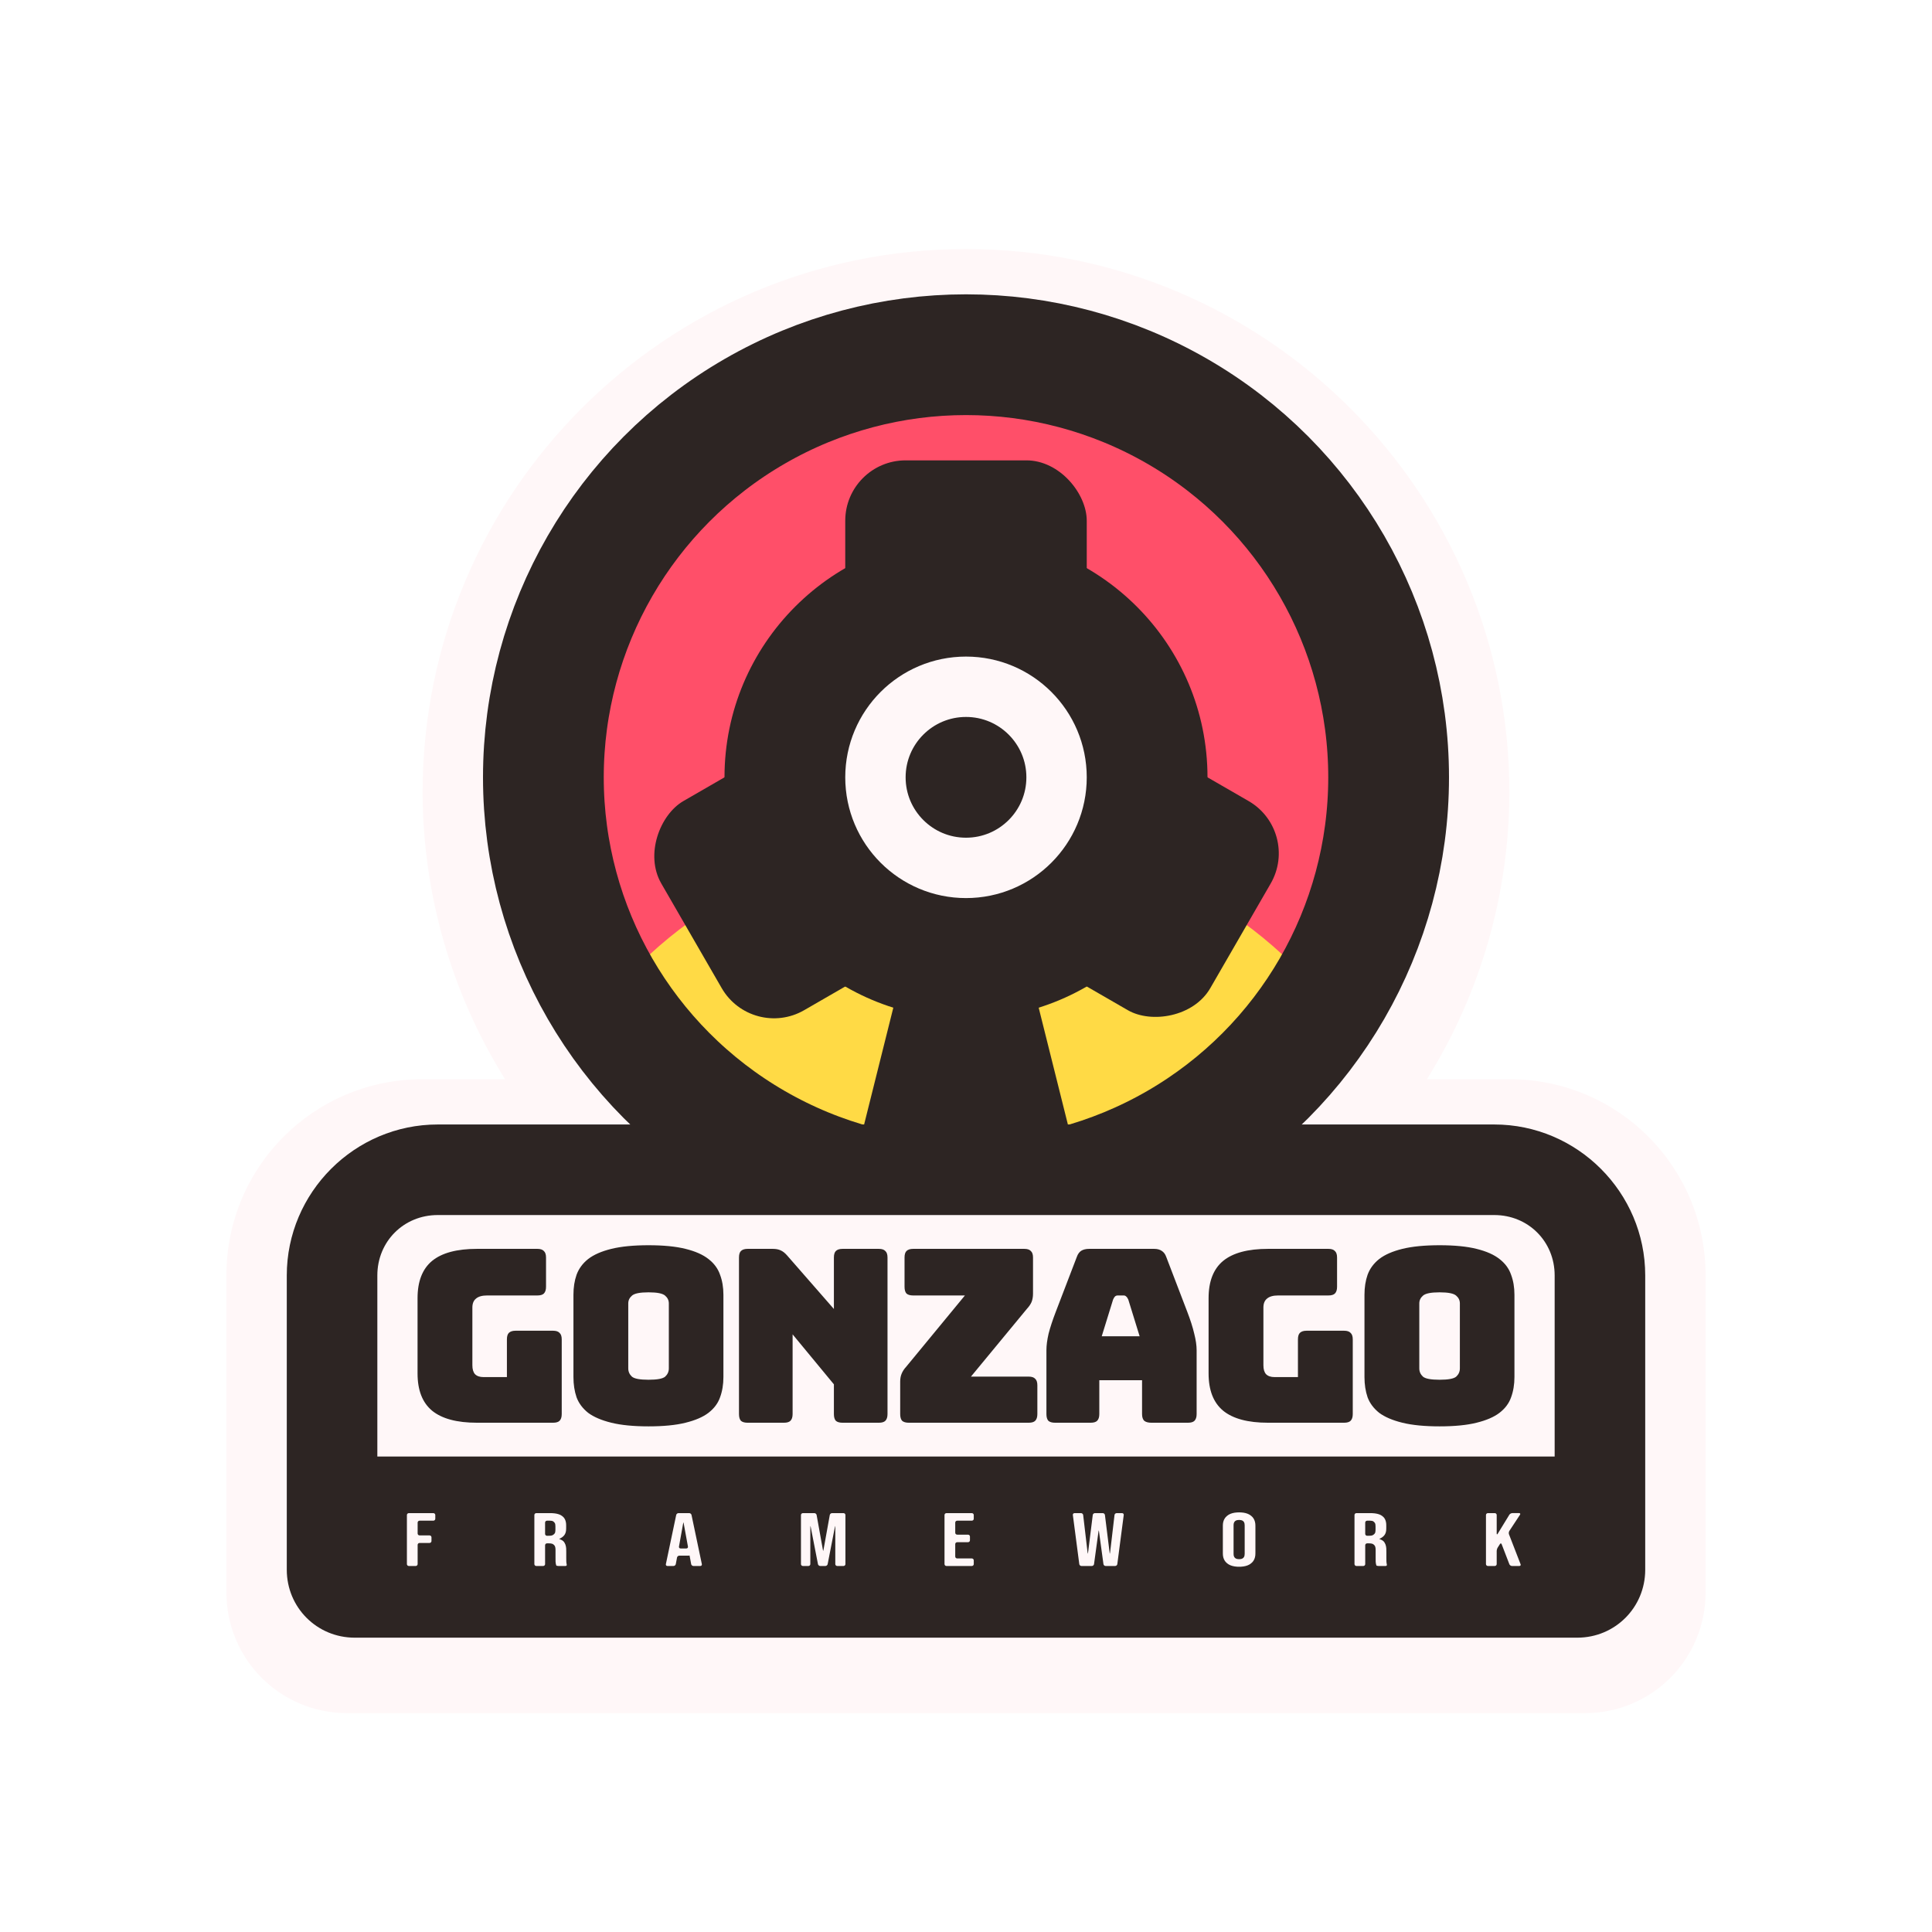 <?xml version="1.0" encoding="UTF-8" standalone="no"?>
<!-- Created with Inkscape (http://www.inkscape.org/) -->

<svg
   width="512"
   height="512"
   viewBox="0 0 512 512"
   version="1.1"
   id="svg5"
   inkscape:version="1.2 (dc2aedaf03, 2022-05-15)"
   sodipodi:docname="splash.inkscape.svg"
   xml:space="preserve"
   inkscape:export-filename="github.png"
   inkscape:export-xdpi="136.53334"
   inkscape:export-ydpi="136.53334"
   xmlns:inkscape="http://www.inkscape.org/namespaces/inkscape"
   xmlns:sodipodi="http://sodipodi.sourceforge.net/DTD/sodipodi-0.dtd"
   xmlns="http://www.w3.org/2000/svg"
   xmlns:svg="http://www.w3.org/2000/svg"><sodipodi:namedview
     id="namedview7"
     pagecolor="#ffffff"
     bordercolor="#999999"
     borderopacity="1"
     inkscape:pageshadow="0"
     inkscape:pageopacity="0"
     inkscape:pagecheckerboard="false"
     inkscape:document-units="px"
     showgrid="true"
     units="px"
     width="16px"
     viewbox-height="16"
     inkscape:zoom="2.3019641"
     inkscape:cx="103.82438"
     inkscape:cy="114.03305"
     inkscape:window-width="1368"
     inkscape:window-height="850"
     inkscape:window-x="-6"
     inkscape:window-y="-6"
     inkscape:window-maximized="1"
     inkscape:current-layer="layer1"
     showborder="true"
     inkscape:snap-grids="true"
     inkscape:showpageshadow="0"
     inkscape:deskcolor="#d1d1d1"><inkscape:grid
       type="xygrid"
       id="grid902"
       dotted="true"
       empspacing="4"
       originx="128"
       originy="78" /></sodipodi:namedview><defs
     id="defs2"><filter
       style="color-interpolation-filters:sRGB;"
       inkscape:label="Drop Shadow"
       id="filter6681"
       x="-0.049"
       y="-0.049"
       width="1.098"
       height="1.109"><feFlood
         flood-opacity="0.2"
         flood-color="rgb(0,0,0)"
         result="flood"
         id="feFlood6671" /><feComposite
         in="flood"
         in2="SourceGraphic"
         operator="in"
         result="composite1"
         id="feComposite6673" /><feGaussianBlur
         in="composite1"
         stdDeviation="8"
         result="blur"
         id="feGaussianBlur6675" /><feOffset
         dx="0"
         dy="4"
         result="offset"
         id="feOffset6677" /><feComposite
         in="SourceGraphic"
         in2="offset"
         operator="over"
         result="composite2"
         id="feComposite6679" /></filter></defs><g
     inkscape:label="Ebene 1"
     inkscape:groupmode="layer"
     id="layer1"
     transform="translate(128,78)"><path
       id="outline"
       d="m -68,340 c 0,17.728 14.272,32 32,32 h 328 c 17.728,0 32,-14.272 32,-32 v -84 c 0,-28.808 -23.192,-52 -52,-52 H 250.152 C 264.384,181.202 271.952,154.876 272,128 272,48.471 207.529,-16 128,-16 48.471,-16 -16,48.471 -16,128 c 0.048,26.876 7.616,53.202 21.848,76 H -16 c -28.808,0 -52,23.192 -52,52 z"
       fill="#fff7f8"
       style="filter:url(#filter6681)" /><g
       id="logo"
       style="display:inline"><circle
         id="background"
         fill="#ff4f69"
         r="112"
         cy="128"
         cx="128" /><path
         id="accent"
         d="m 32,188 c 48,68 144,68 192,0 -48,-60 -144,-60 -192,0 z"
         fill="#ffda45" /><circle
         id="ring"
         cx="128"
         cy="128"
         r="112"
         stroke="#2d2523"
         stroke-width="32"
         fill="none" /><g
         id="head"
         fill="#2d2523"><path
           d="m 112,176 -16,64 h 64 l -16,-64"
           id="neck" /><rect
           id="top"
           width="64"
           height="52"
           x="96"
           y="44"
           ry="16" /><rect
           id="left"
           width="64"
           height="52"
           x="-206.851"
           y="-37.149"
           ry="16"
           transform="rotate(-120)" /><rect
           id="right"
           width="64"
           height="52"
           x="14.851"
           y="-258.851"
           ry="16"
           transform="rotate(120)" /><circle
           id="base"
           cx="128"
           cy="128"
           r="64" /><circle
           id="eye"
           cx="128"
           cy="128"
           r="24"
           stroke="#fff7f8"
           stroke-width="16" /></g><path
         d="m -12,220 c -22,0 -40,18 -40,40 v 78 c 0,10 8,18 18,18 h 324 c 10,0 18,-8 18,-18 l 10e-6,-78 C 308,238 290,220 268,220 Z"
         id="text_border"
         fill="#2d2523" /><path
         id="text-field"
         d="m -12,244 c -9,0 -16,7 -16,16 v 48 h 312 v -48 c 0,-9 -7,-16 -16,-16 z"
         fill="#fff7f8" /><path
         id="framework"
         d="m 200.383,322.795 c -0.188,0 -0.374,0.005 -0.518,0.014 -0.914,0.055 -1.67,0.258 -2.266,0.611 -0.244,0.145 -0.6,0.438 -0.783,0.65 -0.405,0.47 -0.647,1.053 -0.723,1.748 -0.03,0.275 -0.025,0.722 -0.025,0.998 v 6.367 c 0,0.276 -0.005,0.724 0.025,0.998 0.076,0.695 0.318,1.278 0.723,1.748 0.183,0.212 0.539,0.506 0.783,0.65 0.596,0.353 1.352,0.557 2.266,0.611 0.286,0.017 0.751,0.017 1.037,0 0.914,-0.055 1.67,-0.258 2.266,-0.611 0.244,-0.145 0.6,-0.438 0.783,-0.65 0.405,-0.47 0.643,-1.053 0.719,-1.748 0.03,-0.275 0.027,-0.722 0.027,-0.998 v -6.367 c 0,-0.276 0.003,-0.724 -0.027,-0.998 -0.076,-0.695 -0.314,-1.278 -0.719,-1.748 -0.183,-0.212 -0.539,-0.506 -0.783,-0.65 -0.596,-0.353 -1.352,-0.557 -2.266,-0.611 -0.143,-0.009 -0.332,-0.014 -0.52,-0.014 z m 31.092,0.197 c -0.287,0 -0.52,0.224 -0.52,0.5 v 0.002 13.012 c 0,0.276 0.233,0.5 0.52,0.5 h 1.803 c 0.287,0 0.52,-0.224 0.52,-0.5 V 331.5 c 0,-0.276 0.233,-0.5 0.52,-0.5 0.255,0 0.697,-0.005 0.98,0.033 0.152,0.021 0.289,0.051 0.41,0.092 0.268,0.091 0.614,0.419 0.713,0.676 0.048,0.124 0.084,0.266 0.107,0.424 0.04,0.273 0.033,0.722 0.033,0.998 v 1.562 c 0,0.276 -0.001,0.724 0.008,1 8.9e-4,0.028 9.5e-4,0.055 0.002,0.082 0.011,0.276 0.081,0.721 0.182,0.979 0.035,0.089 0.301,0.16 0.588,0.16 h 1.855 c 0.287,0 0.398,-0.194 0.318,-0.459 -0.042,-0.142 -0.087,-0.484 -0.1,-0.76 -0.012,-0.266 -0.012,-0.706 -0.012,-0.982 v -1.461 c 0,-0.276 0.003,-0.725 -0.019,-1 -0.031,-0.386 -0.1,-0.728 -0.207,-1.027 -0.093,-0.261 -0.317,-0.661 -0.518,-0.857 -0.176,-0.173 -0.392,-0.314 -0.648,-0.422 -0.262,-0.111 -0.492,-0.176 -0.492,-0.197 1.272,-0.588 1.722,-1.279 1.832,-2.264 0.031,-0.274 0.027,-0.724 0.027,-1 0,-0.199 0.004,-0.585 -0.025,-0.859 -0.068,-0.641 -0.273,-1.164 -0.615,-1.57 -0.18,-0.214 -0.545,-0.499 -0.797,-0.631 -0.565,-0.296 -1.316,-0.465 -2.254,-0.51 -0.286,-0.014 -0.752,-0.012 -1.039,-0.012 z m -251.121,0.002 c -0.287,0 -0.52,0.224 -0.52,0.5 v 13.012 c 0,0.276 0.233,0.5 0.52,0.5 h 1.803 c 0.287,0 0.52,-0.224 0.52,-0.5 v -5.105 c 0,-0.276 0.233,-0.5 0.52,-0.5 h 2.629 c 0.287,0 0.52,-0.224 0.52,-0.5 v -1.002 c 0,-0.276 -0.233,-0.5 -0.52,-0.5 h -2.629 c -0.287,0 -0.52,-0.224 -0.52,-0.5 v -2.902 c 0,-0.276 0.233,-0.5 0.52,-0.5 h 3.639 c 0.287,0 0.52,-0.224 0.52,-0.5 v -1.002 c 0,-0.276 -0.233,-0.5 -0.52,-0.5 z m 33.777,0 c -0.287,0 -0.52,0.224 -0.52,0.5 v 13.012 c 0,0.276 0.233,0.5 0.52,0.5 h 1.803 c 0.287,0 0.52,-0.224 0.52,-0.5 V 331.5 c 0,-0.276 0.233,-0.5 0.52,-0.5 0.255,0 0.697,-0.005 0.98,0.033 0.153,0.021 0.289,0.051 0.41,0.092 0.268,0.091 0.616,0.419 0.715,0.676 0.048,0.124 0.084,0.266 0.107,0.424 0.04,0.273 0.033,0.722 0.033,0.998 v 1.562 c 0,0.276 -0.002,0.724 0.006,1 8.31e-4,0.028 0.003,0.055 0.004,0.082 0.01,0.276 0.078,0.721 0.18,0.979 0.035,0.089 0.301,0.16 0.588,0.16 h 1.854 c 0.287,0 0.398,-0.194 0.318,-0.459 -0.042,-0.142 -0.086,-0.484 -0.098,-0.76 -0.011,-0.266 -0.01,-0.706 -0.01,-0.982 v -1.461 c 0,-0.276 0.003,-0.725 -0.02,-1 -0.031,-0.386 -0.102,-0.728 -0.209,-1.027 -0.093,-0.261 -0.317,-0.661 -0.518,-0.857 -0.176,-0.173 -0.392,-0.314 -0.648,-0.422 -0.262,-0.111 -0.492,-0.176 -0.492,-0.197 1.272,-0.588 1.724,-1.279 1.834,-2.264 0.031,-0.274 0.027,-0.724 0.027,-1 0,-0.199 0.004,-0.585 -0.025,-0.859 -0.068,-0.641 -0.273,-1.164 -0.615,-1.57 -0.18,-0.214 -0.547,-0.499 -0.799,-0.631 -0.565,-0.296 -1.316,-0.465 -2.254,-0.51 -0.286,-0.014 -0.752,-0.012 -1.039,-0.012 z m 37.693,0 c -0.287,0 -0.566,0.218 -0.623,0.488 l -2.738,13.033 c -0.057,0.271 0.129,0.49 0.416,0.49 h 1.598 c 0.287,0 0.56,-0.219 0.611,-0.49 l 0.332,-1.76 c 0.051,-0.272 0.324,-0.492 0.611,-0.492 h 2.191 c 0.287,0 0.52,-0.018 0.52,-0.039 l 0.424,2.289 c 0.05,0.272 0.324,0.492 0.611,0.492 h 1.803 c 0.287,0 0.475,-0.218 0.418,-0.488 l -2.74,-13.035 c -0.057,-0.271 -0.334,-0.488 -0.621,-0.488 z m 32.961,0 c -0.287,0 -0.52,0.224 -0.52,0.5 v 13.012 c 0,0.276 0.233,0.5 0.52,0.5 h 1.441 c 0.287,0 0.52,-0.224 0.52,-0.5 v -9.609 c 0,-0.276 0.024,-0.5 0.053,-0.5 l 1.971,10.119 c 0.053,0.271 0.328,0.49 0.615,0.49 h 1.338 c 0.287,0 0.562,-0.219 0.615,-0.49 l 1.875,-9.627 c 0.053,-0.271 0.119,-0.492 0.148,-0.492 v 10.109 c 0,0.276 0.233,0.5 0.52,0.5 h 1.646 c 0.287,0 0.52,-0.224 0.52,-0.5 v -13.012 c 0,-0.276 -0.233,-0.5 -0.52,-0.5 h -3.018 c -0.287,0 -0.558,0.22 -0.607,0.492 l -1.631,9.045 c -0.049,0.272 -0.113,0.492 -0.141,0.492 l -1.719,-9.537 c -0.049,-0.272 -0.322,-0.492 -0.609,-0.492 z m 38.039,0 c -0.287,0 -0.518,0.224 -0.518,0.5 v 13.012 c 0,0.276 0.231,0.5 0.518,0.5 h 6.713 c 0.287,0 0.52,-0.224 0.52,-0.5 v -1.002 c 0,-0.276 -0.233,-0.5 -0.52,-0.5 h -3.869 c -0.287,0 -0.52,-0.224 -0.52,-0.5 v -3.303 c 0,-0.276 0.233,-0.5 0.52,-0.5 h 2.859 c 0.287,0 0.52,-0.224 0.52,-0.5 v -1.002 c 0,-0.276 -0.233,-0.5 -0.52,-0.5 h -2.859 c -0.287,0 -0.52,-0.224 -0.52,-0.5 v -2.703 c 0,-0.276 0.233,-0.5 0.52,-0.5 h 3.869 c 0.287,0 0.52,-0.224 0.52,-0.5 v -1.002 c 0,-0.276 -0.233,-0.5 -0.52,-0.5 z m 33.949,0 c -0.287,0 -0.491,0.222 -0.455,0.496 l 1.705,13.02 c 0.036,0.274 0.297,0.496 0.584,0.496 h 2.734 c 0.287,0 0.55,-0.22 0.588,-0.494 l 1.156,-8.459 c 0.037,-0.274 0.089,-0.496 0.117,-0.496 l 1.225,8.955 c 0.037,0.274 0.301,0.494 0.588,0.494 h 2.5 c 0.287,0 0.55,-0.222 0.586,-0.496 l 1.703,-13.02 c 0.036,-0.274 -0.166,-0.496 -0.453,-0.496 h -1.416 c -0.287,0 -0.546,0.222 -0.578,0.496 l -1.148,9.775 c -0.032,0.274 -0.082,0.498 -0.111,0.498 l -1.281,-10.273 c -0.034,-0.274 -0.295,-0.496 -0.582,-0.496 h -2.062 c -0.287,0 -0.546,0.222 -0.58,0.496 l -1.219,9.775 c -0.034,0.274 -0.086,0.498 -0.115,0.498 l -1.207,-10.273 c -0.032,-0.274 -0.291,-0.496 -0.578,-0.496 z m 109.543,0 c -0.287,0 -0.52,0.224 -0.52,0.5 v 13.012 c 0,0.276 0.233,0.5 0.52,0.5 h 1.803 c 0.287,0 0.52,-0.224 0.52,-0.5 v -3.463 c 0,-0.276 0.121,-0.69 0.271,-0.926 l 0.594,-0.932 c 0.15,-0.235 0.352,-0.216 0.451,0.043 l 2.043,5.309 c 0.1,0.259 0.412,0.469 0.699,0.469 h 1.934 c 0.287,0 0.438,-0.208 0.338,-0.467 l -3.074,-7.932 c -0.1,-0.259 -0.058,-0.657 0.096,-0.891 l 2.83,-4.301 c 0.153,-0.233 0.045,-0.422 -0.242,-0.422 h -1.803 c -0.287,0 -0.638,0.192 -0.783,0.43 l -3.09,5.045 c -0.146,0.238 -0.264,0.206 -0.264,-0.07 v -4.904 c 0,-0.276 -0.233,-0.5 -0.52,-0.5 z m -65.934,1.805 c 0.188,0 0.376,0.017 0.516,0.049 0.48,0.108 0.78,0.385 0.898,0.832 0.071,0.267 0.059,0.72 0.059,0.996 v 6.648 c 0,0.276 0.012,0.729 -0.059,0.996 -0.118,0.447 -0.418,0.724 -0.898,0.832 -0.279,0.063 -0.753,0.063 -1.031,0 -0.481,-0.108 -0.78,-0.384 -0.898,-0.832 -0.071,-0.267 -0.059,-0.72 -0.059,-0.996 v -6.648 c 0,-0.276 -0.012,-0.729 0.059,-0.996 0.119,-0.448 0.418,-0.724 0.898,-0.832 0.139,-0.031 0.328,-0.049 0.516,-0.049 z m -183.41,0.197 h 0.254 c 0.287,0 0.756,-0.013 1.035,0.049 0.045,0.01 0.087,0.022 0.129,0.035 0.27,0.085 0.615,0.422 0.705,0.682 0.019,0.056 0.035,0.115 0.049,0.178 0.058,0.27 0.049,0.722 0.049,0.998 v 0.08 c 0,0.276 0.011,0.727 -0.053,0.996 -0.021,0.089 -0.049,0.171 -0.082,0.246 -0.112,0.251 -0.489,0.55 -0.76,0.635 -0.091,0.028 -0.19,0.05 -0.295,0.066 -0.283,0.045 -0.75,0.039 -1.037,0.039 -0.284,0 -0.514,-0.224 -0.514,-0.5 v -3.004 c 0,-0.276 0.233,-0.5 0.52,-0.5 z m 217.344,0 h 0.254 c 0.287,0 0.756,-0.011 1.035,0.051 0.045,0.01 0.086,0.02 0.127,0.033 0.27,0.085 0.615,0.422 0.705,0.682 0.019,0.056 0.035,0.115 0.049,0.178 0.058,0.27 0.049,0.722 0.049,0.998 v 0.08 c 0,0.276 0.01,0.727 -0.053,0.996 -0.021,0.088 -0.047,0.171 -0.08,0.246 -0.111,0.252 -0.489,0.55 -0.76,0.635 -0.091,0.028 -0.19,0.05 -0.295,0.066 -0.283,0.045 -0.748,0.037 -1.035,0.037 -0.284,0 -0.516,-0.224 -0.516,-0.5 v -3.002 c 0,-0.276 0.233,-0.5 0.52,-0.5 z m -181.178,0.439 1.176,6.434 c 0.05,0.272 -0.143,0.492 -0.43,0.492 h -1.518 c -0.287,0 -0.48,-0.22 -0.432,-0.492 L 53,325.93 c 0.049,-0.272 0.111,-0.494 0.139,-0.494 z"
         fill="#fff7f8" /><path
         id="gonzago"
         d="m 43.871,252 c -3.968,0 -7.253,0.321 -9.855,0.961 -2.603,0.64 -4.651,1.536 -6.145,2.688 -1.451,1.152 -2.473,2.539 -3.07,4.16 -0.555,1.579 -0.832,3.348 -0.832,5.311 v 21.824 c 0,1.963 0.277,3.756 0.832,5.377 0.597,1.579 1.62,2.944 3.07,4.096 1.493,1.109 3.542,1.983 6.145,2.623 2.603,0.64 5.887,0.961 9.855,0.961 3.968,0 7.233,-0.321 9.793,-0.961 2.603,-0.64 4.629,-1.514 6.08,-2.623 1.493,-1.152 2.518,-2.517 3.072,-4.096 0.597,-1.621 0.896,-3.414 0.896,-5.377 v -21.824 c 0,-1.963 -0.299,-3.732 -0.896,-5.311 -0.555,-1.621 -1.579,-3.008 -3.072,-4.16 -1.451,-1.152 -3.477,-2.047 -6.08,-2.688 C 51.104,252.321 47.839,252 43.871,252 Z m 209.633,0 c -3.968,0 -7.253,0.321 -9.855,0.961 -2.603,0.64 -4.651,1.536 -6.145,2.688 -1.451,1.152 -2.475,2.539 -3.072,4.16 -0.555,1.579 -0.832,3.348 -0.832,5.311 v 21.824 c 0,1.963 0.277,3.756 0.832,5.377 0.597,1.579 1.622,2.944 3.072,4.096 1.493,1.109 3.542,1.983 6.145,2.623 2.603,0.64 5.887,0.961 9.855,0.961 3.968,0 7.233,-0.321 9.793,-0.961 2.603,-0.64 4.629,-1.514 6.08,-2.623 1.493,-1.152 2.516,-2.517 3.07,-4.096 0.597,-1.621 0.896,-3.414 0.896,-5.377 v -21.824 c 0,-1.963 -0.299,-3.732 -0.896,-5.311 -0.555,-1.621 -1.577,-3.008 -3.07,-4.16 -1.451,-1.152 -3.477,-2.047 -6.08,-2.688 -2.56,-0.64 -5.825,-0.961 -9.793,-0.961 z m -255.104,0.961 c -5.333,0 -9.302,1.066 -11.904,3.199 -2.56,2.133 -3.84,5.418 -3.84,9.855 v 19.969 c 0,4.437 1.28,7.722 3.84,9.855 2.603,2.133 6.571,3.199 11.904,3.199 H 18.561 c 0.811,0 1.385,-0.17 1.727,-0.512 0.384,-0.384 0.576,-0.98 0.576,-1.791 v -19.775 c 0,-0.811 -0.192,-1.387 -0.576,-1.729 -0.341,-0.384 -0.916,-0.576 -1.727,-0.576 H 8.641 c -0.811,0 -1.409,0.192 -1.793,0.576 -0.341,0.341 -0.512,0.918 -0.512,1.729 v 9.982 H 0.129 c -0.981,0 -1.728,-0.256 -2.24,-0.768 -0.469,-0.512 -0.705,-1.301 -0.705,-2.367 v -15.297 c -1e-7,-1.067 0.321,-1.855 0.961,-2.367 0.64,-0.555 1.621,-0.832 2.943,-0.832 H 14.4 c 0.811,0 1.387,-0.17 1.729,-0.512 0.384,-0.384 0.574,-0.982 0.574,-1.793 v -7.744 c 0,-0.811 -0.19,-1.387 -0.574,-1.729 -0.341,-0.384 -0.918,-0.574 -1.729,-0.574 z m 71.744,0 c -0.811,0 -1.409,0.19 -1.793,0.574 -0.341,0.341 -0.512,0.918 -0.512,1.729 v 41.473 c 0,0.811 0.17,1.407 0.512,1.791 0.384,0.341 0.982,0.512 1.793,0.512 h 9.6 c 0.811,0 1.387,-0.17 1.729,-0.512 0.384,-0.384 0.576,-0.98 0.576,-1.791 v -21.121 l 10.943,13.248 v 7.873 c -10e-7,0.811 0.17,1.407 0.512,1.791 0.384,0.341 0.982,0.512 1.793,0.512 h 9.6 c 0.811,0 1.385,-0.17 1.727,-0.512 0.384,-0.384 0.576,-0.98 0.576,-1.791 v -41.473 c 0,-0.811 -0.192,-1.387 -0.576,-1.729 -0.341,-0.384 -0.916,-0.574 -1.727,-0.574 h -9.6 c -0.811,0 -1.409,0.19 -1.793,0.574 -0.341,0.341 -0.512,0.918 -0.512,1.729 v 13.633 L 80.576,254.688 c -0.555,-0.64 -1.131,-1.088 -1.729,-1.344 -0.555,-0.256 -1.236,-0.383 -2.047,-0.383 z m 43.871,0 c -0.811,0 -1.407,0.19 -1.791,0.574 -0.341,0.341 -0.512,0.918 -0.512,1.729 v 7.744 c 0,0.811 0.17,1.409 0.512,1.793 0.384,0.341 0.98,0.512 1.791,0.512 h 13.697 l -15.553,18.879 c -0.555,0.597 -0.961,1.217 -1.217,1.857 -0.256,0.597 -0.383,1.301 -0.383,2.111 v 8.576 c 0,0.811 0.17,1.407 0.512,1.791 0.384,0.341 0.98,0.512 1.791,0.512 h 31.744 c 0.811,0 1.387,-0.17 1.729,-0.512 0.384,-0.384 0.576,-0.98 0.576,-1.791 v -7.617 c 0,-0.811 -0.192,-1.385 -0.576,-1.727 -0.341,-0.384 -0.918,-0.576 -1.729,-0.576 H 129.312 l 14.848,-17.984 c 0.555,-0.597 0.961,-1.196 1.217,-1.793 0.256,-0.64 0.383,-1.385 0.383,-2.238 v -9.537 c 0,-0.811 -0.192,-1.387 -0.576,-1.729 -0.341,-0.384 -0.918,-0.574 -1.729,-0.574 z m 46.625,0 c -0.853,0 -1.559,0.17 -2.113,0.512 -0.512,0.341 -0.894,0.874 -1.15,1.6 l -5.568,14.527 c -0.853,2.219 -1.493,4.16 -1.92,5.824 -0.384,1.664 -0.576,3.136 -0.576,4.416 v 16.896 c 0,0.811 0.17,1.407 0.512,1.791 0.384,0.341 0.98,0.512 1.791,0.512 h 9.408 c 0.811,0 1.387,-0.17 1.729,-0.512 0.384,-0.384 0.576,-0.98 0.576,-1.791 v -8.961 h 11.328 v 8.961 c 0,0.811 0.192,1.407 0.576,1.791 0.427,0.341 1.067,0.512 1.92,0.512 h 9.664 c 0.811,0 1.387,-0.17 1.729,-0.512 0.384,-0.384 0.574,-0.98 0.574,-1.791 v -16.896 c 0,-1.28 -0.212,-2.752 -0.639,-4.416 -0.384,-1.664 -1.004,-3.606 -1.857,-5.824 l -5.566,-14.527 c -0.256,-0.725 -0.662,-1.258 -1.217,-1.6 -0.512,-0.341 -1.174,-0.512 -1.984,-0.512 z m 47.391,0 c -5.333,0 -9.3,1.066 -11.902,3.199 -2.56,2.133 -3.842,5.418 -3.842,9.855 v 19.969 c 0,4.437 1.282,7.722 3.842,9.855 2.603,2.133 6.569,3.199 11.902,3.199 h 20.16 c 0.811,0 1.387,-0.17 1.729,-0.512 0.384,-0.384 0.576,-0.98 0.576,-1.791 v -19.775 c 0,-0.811 -0.192,-1.387 -0.576,-1.729 -0.341,-0.384 -0.918,-0.576 -1.729,-0.576 h -9.92 c -0.811,0 -1.407,0.192 -1.791,0.576 -0.341,0.341 -0.512,0.918 -0.512,1.729 v 9.982 h -6.209 c -0.981,0 -1.728,-0.256 -2.24,-0.768 -0.469,-0.512 -0.703,-1.301 -0.703,-2.367 v -15.297 c 0,-1.067 0.319,-1.855 0.959,-2.367 0.64,-0.555 1.623,-0.832 2.945,-0.832 h 13.311 c 0.811,0 1.387,-0.17 1.729,-0.512 0.384,-0.384 0.576,-0.982 0.576,-1.793 v -7.744 c 0,-0.811 -0.192,-1.387 -0.576,-1.729 -0.341,-0.384 -0.918,-0.574 -1.729,-0.574 z M 43.871,264.48 c 2.304,0 3.776,0.299 4.416,0.896 0.64,0.555 0.961,1.236 0.961,2.047 v 17.217 c 0,0.853 -0.321,1.578 -0.961,2.176 -0.64,0.555 -2.112,0.832 -4.416,0.832 -2.304,0 -3.776,-0.277 -4.416,-0.832 -0.64,-0.597 -0.959,-1.322 -0.959,-2.176 v -17.217 c 0,-0.811 0.319,-1.492 0.959,-2.047 0.64,-0.597 2.112,-0.896 4.416,-0.896 z m 209.633,0 c 2.304,0 3.776,0.299 4.416,0.896 0.64,0.555 0.961,1.236 0.961,2.047 v 17.217 c 0,0.853 -0.321,1.578 -0.961,2.176 -0.64,0.555 -2.112,0.832 -4.416,0.832 -2.304,0 -3.776,-0.277 -4.416,-0.832 -0.64,-0.597 -0.959,-1.322 -0.959,-2.176 v -17.217 c 0,-0.811 0.319,-1.492 0.959,-2.047 0.64,-0.597 2.112,-0.896 4.416,-0.896 z m -85.312,0.832 h 1.602 c 0.256,0 0.468,0.085 0.639,0.256 0.213,0.171 0.406,0.448 0.576,0.832 l 3.008,9.729 h -10.047 l 3.008,-9.729 c 0.171,-0.384 0.341,-0.661 0.512,-0.832 0.213,-0.171 0.447,-0.256 0.703,-0.256 z"
         fill="#2d2523" /></g></g></svg>
